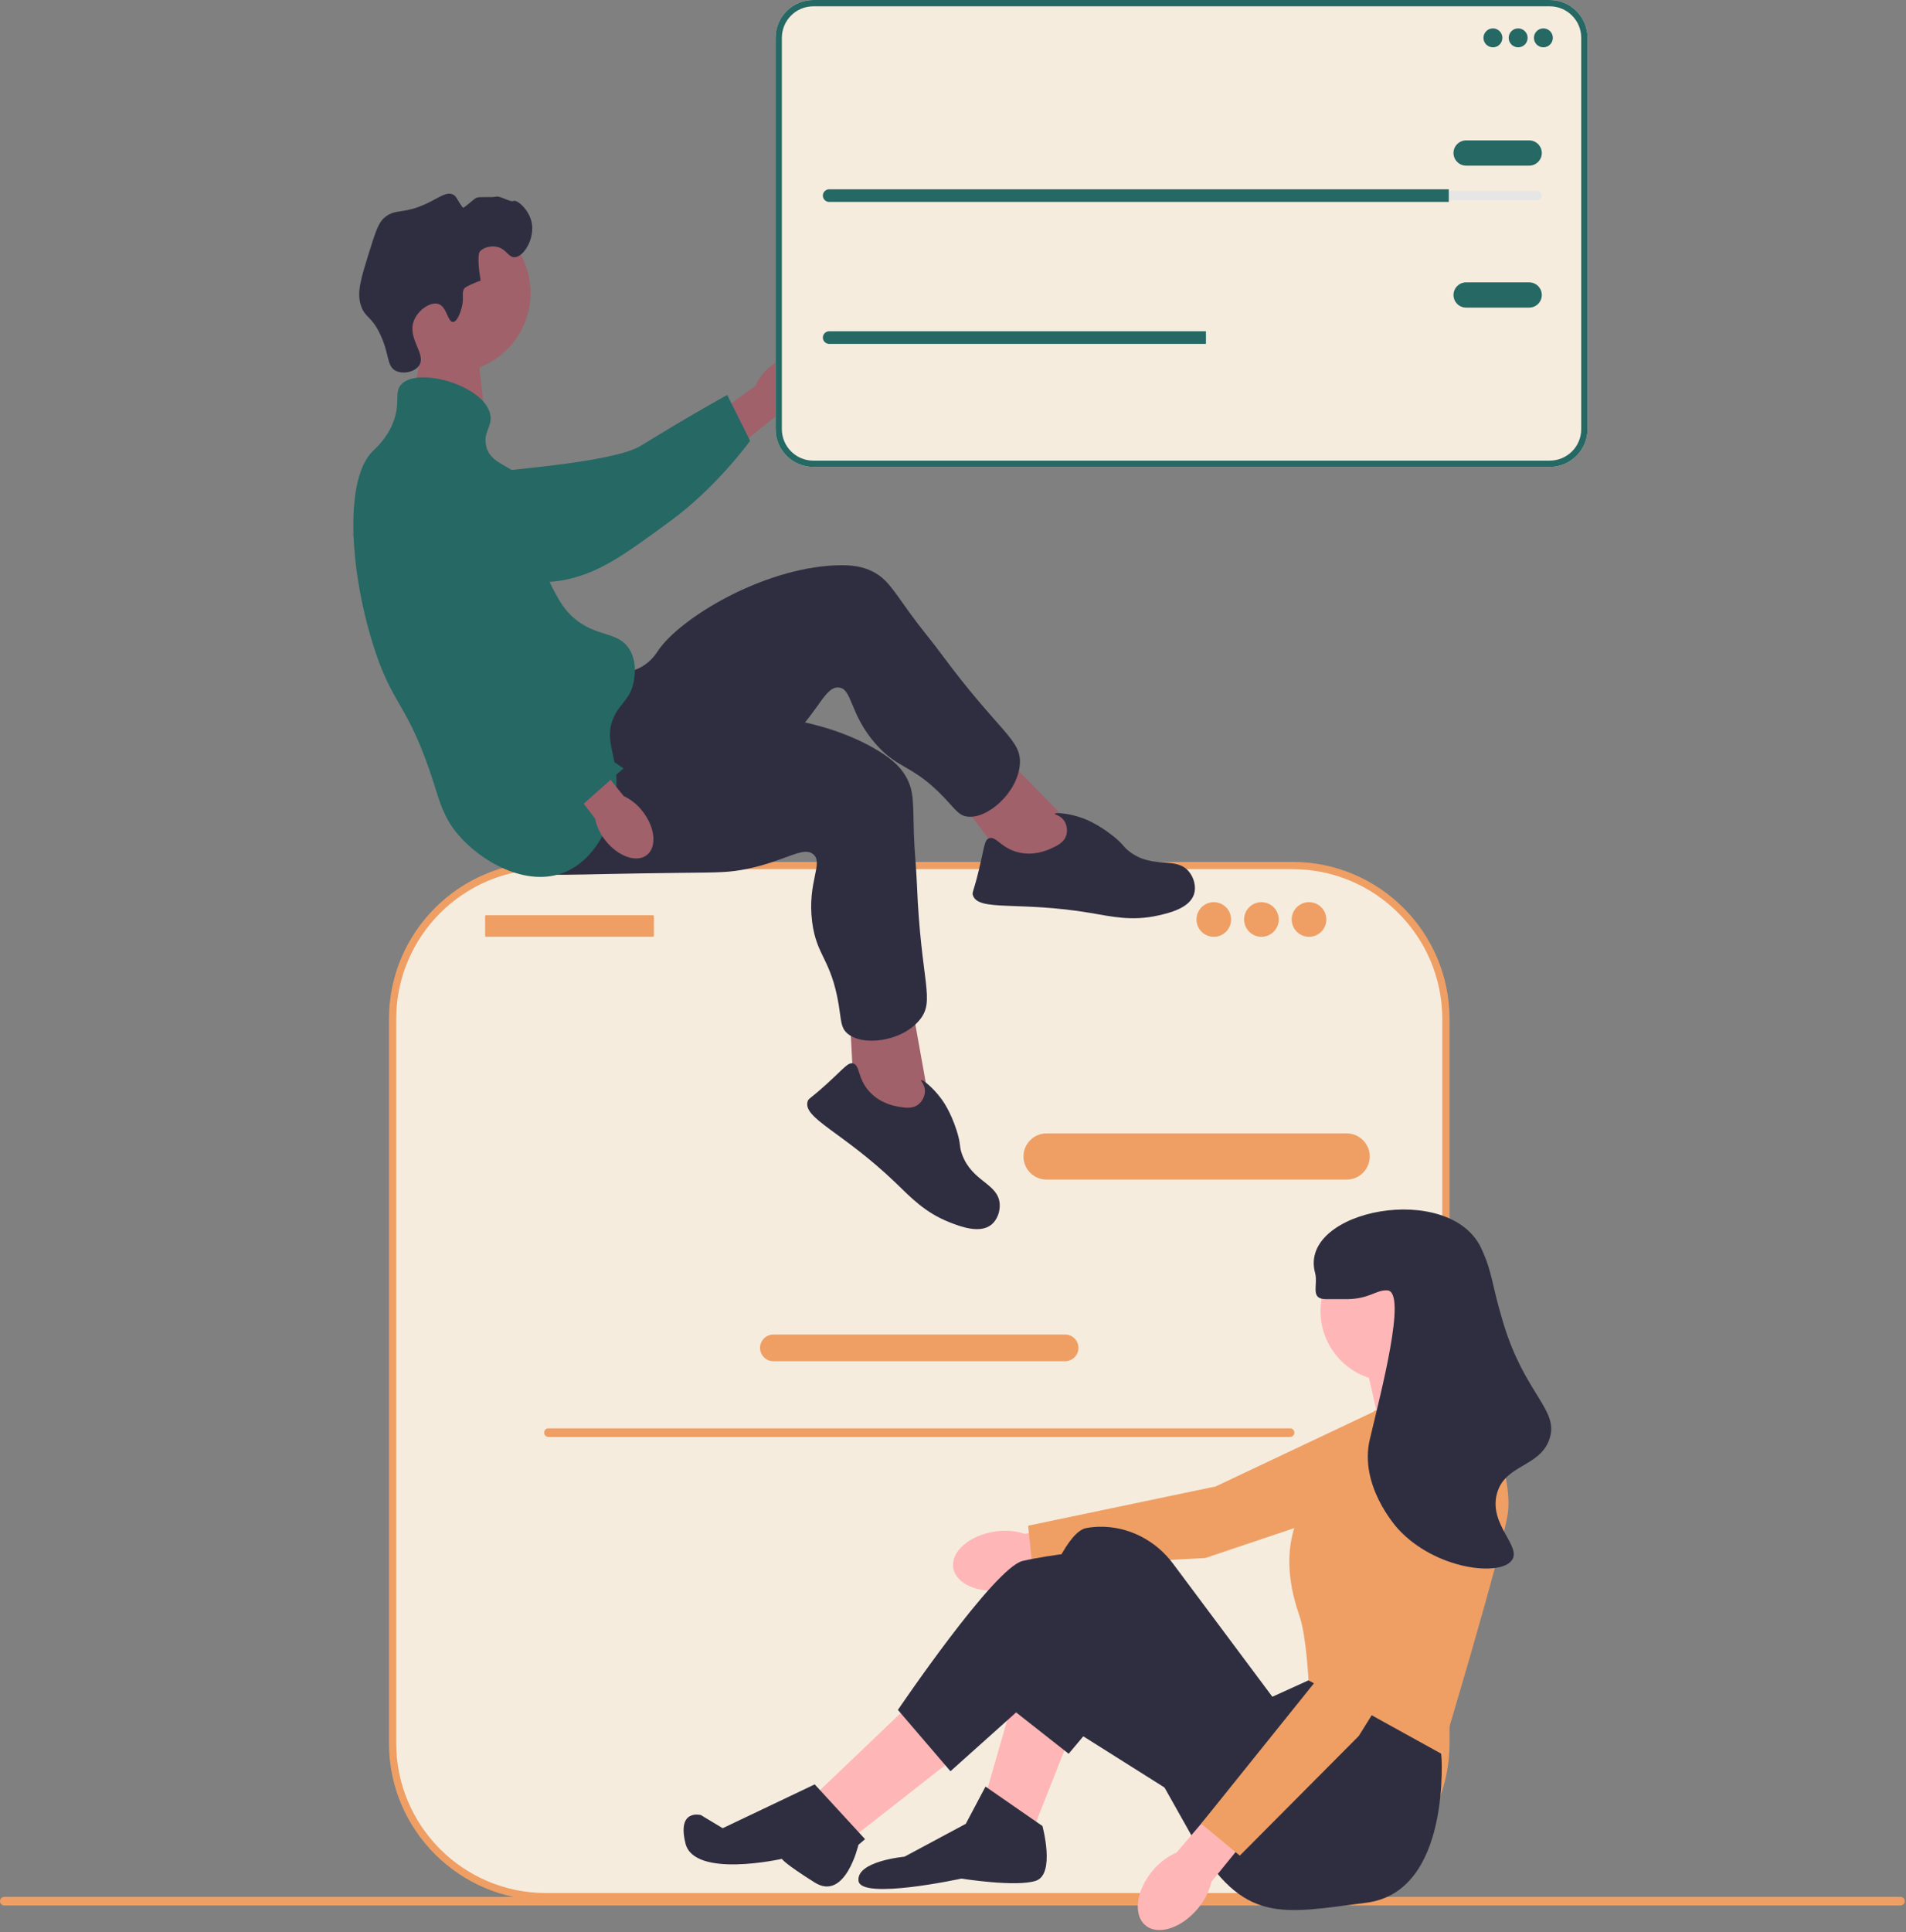 <svg width="525" height="532" viewBox="0 0 525 532" fill="none" xmlns="http://www.w3.org/2000/svg">
<rect x="0" y="0" width="525" height="532" fill="#808080" stroke="none"/>
<g clip-path="url(#clip0_415_455)">
<path d="M117.675 88.744L113.675 109.744L133.618 115.366L131.14 92.946L117.675 88.744Z" fill="#A0616A"/>
<path d="M0 523.444C0 524.104 0.53 524.634 1.19 524.634H523.48C524.14 524.634 524.67 524.104 524.67 523.444C524.67 522.784 524.14 522.254 523.48 522.254H1.19C0.53 522.254 0 522.784 0 523.444Z" fill="#EF9F64"/>
<path d="M356.037 238.309H150.369C127.046 238.309 108.139 257.216 108.139 280.539V479.971C108.139 503.294 127.046 522.201 150.369 522.201H356.037C379.36 522.201 398.267 503.294 398.267 479.971V280.539C398.267 257.216 379.36 238.309 356.037 238.309Z" fill="#F6ECDE"/>
<path d="M356.038 523.201H150.369C126.532 523.201 107.139 503.808 107.139 479.971V280.539C107.139 256.702 126.532 237.309 150.369 237.309H356.038C379.875 237.309 399.268 256.702 399.268 280.539V479.971C399.268 503.808 379.874 523.201 356.038 523.201ZM150.369 239.309C127.634 239.309 109.139 257.804 109.139 280.539V479.971C109.139 502.706 127.634 521.201 150.369 521.201H356.038C378.772 521.201 397.268 502.706 397.268 479.971V280.539C397.268 257.804 378.772 239.309 356.038 239.309L150.369 239.309Z" fill="#EF9F64"/>
<path d="M370.935 324.77H288.267C284.761 324.77 281.908 321.917 281.908 318.411C281.908 314.904 284.761 312.052 288.267 312.052H370.935C374.441 312.052 377.294 314.904 377.294 318.411C377.294 321.917 374.441 324.77 370.935 324.77Z" fill="#EF9F64"/>
<path d="M293.382 374.777H213.025C210.999 374.777 209.351 373.129 209.351 371.103C209.351 369.077 210.999 367.429 213.025 367.429H293.382C295.408 367.429 297.055 369.077 297.055 371.103C297.055 373.129 295.408 374.777 293.382 374.777Z" fill="#EF9F64"/>
<path d="M179.805 251.966H133.927C133.756 251.966 133.617 252.105 133.617 252.277V257.617C133.617 257.789 133.756 257.928 133.927 257.928H179.805C179.976 257.928 180.115 257.789 180.115 257.617V252.277C180.115 252.105 179.976 251.966 179.805 251.966Z" fill="#EF9F64"/>
<path d="M334.336 257.928C336.97 257.928 339.105 255.793 339.105 253.159C339.105 250.525 336.97 248.39 334.336 248.39C331.702 248.39 329.567 250.525 329.567 253.159C329.567 255.793 331.702 257.928 334.336 257.928Z" fill="#EF9F64"/>
<path d="M347.451 257.928C350.085 257.928 352.22 255.793 352.22 253.159C352.22 250.525 350.085 248.39 347.451 248.39C344.817 248.39 342.682 250.525 342.682 253.159C342.682 255.793 344.817 257.928 347.451 257.928Z" fill="#EF9F64"/>
<path d="M360.566 257.928C363.2 257.928 365.335 255.793 365.335 253.159C365.335 250.525 363.2 248.39 360.566 248.39C357.932 248.39 355.797 250.525 355.797 253.159C355.797 255.793 357.932 257.928 360.566 257.928Z" fill="#EF9F64"/>
<path d="M149.868 394.444C149.868 395.104 150.398 395.634 151.058 395.634H355.348C356.008 395.634 356.538 395.104 356.538 394.444C356.538 393.784 356.008 393.254 355.348 393.254H151.058C150.398 393.254 149.868 393.784 149.868 394.444Z" fill="#EF9F64"/>
<path d="M212.173 100.917C216.522 97.324 221.902 96.655 224.188 99.423C226.475 102.191 224.802 107.347 220.451 110.942C218.733 112.401 216.69 113.428 214.493 113.937L195.873 128.93L189.023 120.043L208.107 106.205C209.02 104.143 210.415 102.33 212.173 100.917Z" fill="#A0616A"/>
<path d="M104.553 134.747C104.543 134.084 104.549 128.3 108.831 124.644C113.75 120.445 120.691 122.145 123.126 122.741C128.749 124.118 129.21 126.53 134.492 129.009C144.372 133.646 131.992 131.273 137.871 129.786C139.907 129.271 169.184 127.241 176.471 122.755C190.645 114.032 200.302 108.742 200.302 108.742L206.615 121.368C206.615 121.368 197.486 134.062 184.638 143.465C171.459 153.111 164.869 157.934 154.855 159.798C153.992 159.958 132.783 163.58 115.7 150.817C111.803 147.906 104.664 142.572 104.553 134.747Z" fill="#256864"/>
<path d="M124.137 102.635C136.283 102.635 146.129 92.789 146.129 80.643C146.129 68.496 136.283 58.65 124.137 58.65C111.99 58.65 102.144 68.496 102.144 80.643C102.144 92.789 111.99 102.635 124.137 102.635Z" fill="#A0616A"/>
<path d="M296.375 228.398L273.725 205.213L262.034 217.409L278.908 239.639L295.646 241.553L296.375 228.398Z" fill="#A0616A"/>
<path d="M167.046 184.922C168.371 185.032 172.581 185.875 176.604 183.661C179.351 182.151 180.759 179.904 181.235 179.19C187.136 170.326 209.787 156.505 230.116 155.655C234.719 155.462 237.749 155.995 240.503 157.431C244.409 159.467 245.968 162.383 250.924 169.214C253.635 172.951 256.634 176.471 259.378 180.184C275.44 201.92 281.529 203.626 280.906 210.595C280.216 218.326 271.877 225.662 266.335 224.815C264.066 224.468 263.187 222.89 260.154 219.695C251.263 210.327 247.585 212.058 241.254 204.883C233.864 196.506 234.831 189.56 230.976 189.292C227.4 189.043 225.88 194.968 218.247 202.84C214.753 206.442 212.266 208.094 204.688 213.351C175.177 233.824 174.706 235.263 168.751 236.896C166.145 237.61 147.651 242.68 141.063 234.612C130.754 221.985 155.109 183.93 167.046 184.922Z" fill="#2F2E41"/>
<path d="M289.451 233.637C291.116 232.889 293.064 232.014 293.691 230.003C294.115 228.642 293.871 226.964 292.994 225.805C291.983 224.467 290.486 224.29 290.547 224.054C290.639 223.693 294.178 223.834 298.064 225.208C298.797 225.467 302.119 226.68 306.344 229.979C309.729 232.622 309.274 233.152 311.397 234.676C317.913 239.354 324.025 235.667 327.551 240.054C328.912 241.747 329.492 244.151 328.919 246.094C327.769 249.998 322.176 251.341 319.12 252.034C311.758 253.704 306.186 252.341 300.368 251.361C280.582 248.026 269.464 251.063 267.976 246.479C267.695 245.611 268.152 245.685 269.678 239.319C271.184 233.035 271.134 231.309 272.417 230.806C274.347 230.049 275.643 233.494 280.506 234.673C284.815 235.718 288.371 234.121 289.451 233.637Z" fill="#2F2E41"/>
<path d="M256.108 304.243L250.385 272.34L233.862 275.866L235.342 303.736L248.117 314.719L256.108 304.243Z" fill="#A0616A"/>
<path d="M173.508 195.645C174.542 196.48 177.552 199.542 182.125 199.97C185.245 200.262 187.672 199.194 188.467 198.87C198.327 194.85 224.831 196.133 242.129 206.844C246.047 209.27 248.254 211.413 249.727 214.147C251.816 218.025 251.468 221.313 251.733 229.748C251.878 234.363 252.383 238.96 252.568 243.572C253.653 270.577 257.733 275.409 253.305 280.825C248.392 286.835 237.374 288.222 233.263 284.41C231.58 282.848 231.739 281.049 231.024 276.702C228.927 263.958 224.911 263.325 223.703 253.833C222.291 242.751 226.992 237.547 223.952 235.16C221.133 232.946 216.549 236.996 205.812 239.223C200.899 240.242 197.913 240.212 188.69 240.307C152.775 240.676 151.578 241.602 145.733 239.608C143.176 238.736 125.026 232.547 124.105 222.171C122.665 205.934 164.187 188.122 173.508 195.645Z" fill="#2F2E41"/>
<path d="M247.436 304.689C249.234 305.006 251.337 305.376 252.985 304.064C254.1 303.176 254.84 301.65 254.766 300.198C254.681 298.523 253.541 297.537 253.724 297.375C254.003 297.129 256.853 299.233 259.296 302.551C259.757 303.177 261.824 306.047 263.468 311.149C264.785 315.237 264.111 315.42 265.012 317.873C267.777 325.402 274.904 325.784 275.359 331.394C275.534 333.559 274.664 335.874 273.099 337.16C269.956 339.744 264.574 337.715 261.655 336.573C254.626 333.821 250.781 329.564 246.517 325.486C232.017 311.616 221.113 307.886 222.456 303.257C222.71 302.381 223.047 302.699 227.884 298.288C232.659 293.934 233.587 292.478 234.931 292.782C236.953 293.239 236.091 296.818 239.453 300.524C242.432 303.809 246.271 304.484 247.436 304.689Z" fill="#2F2E41"/>
<path d="M127.135 84.847C127.991 81.784 126.916 80.668 128.012 79.293C128.012 79.293 128.453 78.74 132.396 77.247C131.233 70.497 132.104 69.356 132.104 69.356C133.108 68.04 135.119 67.722 136.488 67.894C139.384 68.258 139.897 70.876 141.75 70.817C144.309 70.736 147.379 65.612 146.426 61.171C145.649 57.549 142.298 54.859 141.457 55.325C140.624 55.788 137.626 53.747 136.488 54.156C135.712 54.436 132.056 54.064 131.227 54.449C130.322 54.869 127.73 57.483 127.482 57.154C125.759 54.864 125.796 54.065 124.797 53.572C123.026 52.697 121.101 54.313 117.782 55.91C110.952 59.195 108.952 57.236 105.798 60.002C104.204 61.4 103.35 64.071 101.706 69.356C99.406 76.746 98.257 80.442 99.367 83.97C100.5 87.569 102.167 86.785 104.629 91.862C107.368 97.513 106.424 100.798 109.013 102.092C111.014 103.093 114.229 102.456 115.443 100.631C117.522 97.506 112.149 93.279 113.982 88.355C115.107 85.332 118.577 83.04 120.705 83.678C123.111 84.4 123.288 88.714 124.797 88.647C126.089 88.59 126.986 85.381 127.135 84.847Z" fill="#2F2E41"/>
<path d="M110.474 105.892C114.975 100.846 133.306 106.069 135.027 114.076C135.734 117.37 133.122 118.76 133.858 122.553C134.934 128.099 141.027 127.721 145.549 133.367C151.97 141.383 145.355 149.219 152.564 162.597C154.105 165.455 155.403 167.865 158.118 170.196C164.347 175.547 170.145 173.712 173.317 178.673C175.689 182.383 174.715 186.955 174.486 188.026C173.55 192.418 171.013 193.488 169.225 197.087C166.25 203.075 169.618 207.471 169.81 214.625C170.049 223.576 165.292 235.983 155.78 240.054C145.092 244.628 132.203 237.053 125.966 229.532C122.244 225.044 121.163 220.904 119.535 215.794C112.258 192.957 108.147 195.022 102.582 176.919C96.221 156.224 94.97 131.978 102.582 124.306C103.591 123.289 106.368 120.939 108.136 116.707C110.515 111.012 108.46 108.151 110.474 105.892Z" fill="#256864"/>
<path d="M176.974 223.359C180.463 227.793 181.004 233.187 178.182 235.407C175.36 237.627 170.245 235.832 166.755 231.397C165.337 229.644 164.359 227.578 163.903 225.369L149.356 206.398L156.873 200.665L171.784 219.168C173.824 220.131 175.603 221.568 176.974 223.359Z" fill="#A0616A"/>
<path d="M123.698 125.123C124.345 124.979 130.008 123.805 134.461 127.251C139.576 131.209 139.328 138.351 139.241 140.856C139.04 146.642 136.773 147.586 135.424 153.262C132.9 163.881 137.707 173.749 140.362 179.201C141.281 181.088 144.234 186.863 150.112 193.082C161.544 205.177 171.744 211.542 171.744 211.542L160.786 221.282C160.786 221.282 143.331 215.962 131.504 205.303C119.372 194.369 100.715 155.684 96.847 146.261C96.514 145.449 101.232 158.643 110.241 139.315C112.295 134.906 116.06 126.829 123.698 125.123Z" fill="#256864"/>
<path d="M273.945 421.686C266.98 422.754 261.885 427.213 262.565 431.646C263.245 436.078 269.442 438.805 276.41 437.736C279.199 437.347 281.854 436.296 284.154 434.671L313.608 429.775L311.642 418.132L282.254 422.29C279.573 421.428 276.723 421.221 273.945 421.686Z" fill="#FFB6B6"/>
<path d="M400.87 385.395L389.449 409.63L332.035 428.957L284.392 431.499L283.199 420.056L334.832 409.26L387.815 384.223L400.87 385.395Z" fill="#EF9F64"/>
<path d="M294.976 477.416L284.722 503.352L271.453 494.304L279.294 467.162L294.976 477.416Z" fill="#FFB6B6"/>
<path d="M252.152 467.765L225.01 493.701L235.867 505.161L263.612 483.447L252.152 467.765Z" fill="#FFB6B6"/>
<path d="M405.957 383.323L405.655 381.212L398.719 367.641L375.799 373.673L380.021 392.371L405.957 383.323Z" fill="#FFB6B6"/>
<path d="M396.306 473.797L397.011 482.856C397.011 482.856 399.925 520.843 376.402 523.859C352.879 526.874 342.625 529.89 328.753 506.367L307.039 467.765L294.356 482.856L277.484 469.574C277.484 469.574 289.548 422.528 299.198 420.719C300.404 420.493 301.611 420.379 302.798 420.355C310.788 420.188 318.319 424.096 323.099 430.5L350.466 467.162L360.418 462.638L396.306 473.797Z" fill="#2F2E41"/>
<path d="M266.024 502.145L271.453 491.892L287.135 502.748C287.135 502.748 290.754 516.018 285.325 517.827C279.897 519.637 264.818 517.224 264.818 517.224C264.818 517.224 237.073 523.256 236.47 517.827C235.867 512.399 249.136 511.193 249.136 511.193L266.024 502.145Z" fill="#2F2E41"/>
<path d="M325.134 494.907L283.215 468.494L261.802 487.669L247.327 470.781C247.327 470.781 273.866 431.576 281.707 429.766C289.548 427.957 302.214 426.75 302.214 426.75L340.816 462.337L325.134 494.907Z" fill="#2F2E41"/>
<path d="M224.406 491.288L238.279 506.367L236.45 507.932C236.45 507.932 232.851 523.607 224.406 518.304C215.962 513.002 215.359 511.795 215.359 511.795C215.359 511.795 191.233 517.224 188.82 507.573C186.408 497.923 193.042 499.732 193.042 499.732L199.067 503.351L224.406 491.288Z" fill="#2F2E41"/>
<path d="M383.037 380.307C393.697 380.307 402.338 371.666 402.338 361.006C402.338 350.346 393.697 341.705 383.037 341.705C372.377 341.705 363.736 350.346 363.736 361.006C363.736 371.666 372.377 380.307 383.037 380.307Z" fill="#FFB6B6"/>
<path d="M378.513 388.45L406.259 380.006C406.259 380.006 417.115 405.338 415.306 416.798C413.496 428.258 397.011 482.856 397.011 482.856L360.419 462.638C360.419 462.638 359.815 450.575 358.006 445.147C356.197 439.718 350.467 423.132 363.133 409.259C375.799 395.386 378.513 388.45 378.513 388.45Z" fill="#EF9F64"/>
<path d="M317.448 515.102C312.933 520.511 312.064 527.226 315.507 530.099C318.95 532.972 325.4 530.916 329.917 525.503C331.75 523.366 333.046 520.821 333.694 518.081L352.536 494.919L343.358 487.491L324.077 510.056C321.496 511.184 319.223 512.915 317.448 515.102Z" fill="#FFB6B6"/>
<path d="M399.795 400.619L406.353 426.595L374.256 477.974L341.49 510.905L330.87 502.094L363.915 460.977L388.963 408L399.795 400.619Z" fill="#EF9F64"/>
<path d="M365.243 357.689C370.193 357.677 370.475 357.71 371.275 357.689C377.415 357.527 379.02 355.112 382.132 355.276C387.686 355.57 380.355 383.417 377.307 396.291C374.317 408.917 384.422 420.231 385.148 421.02C395.404 432.175 413.42 434.215 416.512 429.465C419.014 425.62 410.146 419.774 412.29 411.37C414.385 403.155 424.061 404.03 426.765 396.291C429.598 388.186 420.079 384.099 414.099 364.324C410.665 352.967 411.272 350.851 408.068 343.816C399.502 325.014 357.514 333.02 362.228 350.451C363.14 353.823 360.713 357.7 365.243 357.689Z" fill="#2F2E41"/>
<path d="M426.877 128.561H224.026C218.289 128.561 213.623 123.894 213.623 118.157V10.403C213.623 4.667 218.289 0 224.026 0H426.877C432.613 0 437.28 4.667 437.28 10.403V118.157C437.28 123.894 432.613 128.561 426.877 128.561Z" fill="#F6ECDE"/>
<path d="M426.877 128.561H224.026C218.289 128.561 213.623 123.894 213.623 118.157V10.403C213.623 4.667 218.289 0 224.026 0H426.877C432.613 0 437.28 4.667 437.28 10.403V118.157C437.28 123.894 432.613 128.561 426.877 128.561ZM224.026 1.737C219.248 1.737 215.36 5.625 215.36 10.403V118.157C215.36 122.936 219.248 126.824 224.026 126.824H426.877C431.655 126.824 435.543 122.936 435.543 118.157V10.403C435.543 5.625 431.655 1.737 426.877 1.737H224.026Z" fill="#256864"/>
<path d="M411.221 13.03C412.66 13.03 413.827 11.863 413.827 10.424C413.827 8.985 412.66 7.818 411.221 7.818C409.781 7.818 408.615 8.985 408.615 10.424C408.615 11.863 409.781 13.03 411.221 13.03Z" fill="#256864"/>
<path d="M418.17 13.03C419.609 13.03 420.776 11.863 420.776 10.424C420.776 8.985 419.609 7.818 418.17 7.818C416.731 7.818 415.564 8.985 415.564 10.424C415.564 11.863 416.731 13.03 418.17 13.03Z" fill="#256864"/>
<path d="M425.119 13.03C426.558 13.03 427.725 11.863 427.725 10.424C427.725 8.985 426.558 7.818 425.119 7.818C423.68 7.818 422.513 8.985 422.513 10.424C422.513 11.863 423.68 13.03 425.119 13.03Z" fill="#256864"/>
<path d="M228.39 52.554C227.671 52.554 227.087 53.138 227.087 53.857C227.087 54.207 227.222 54.531 227.468 54.77C227.715 55.024 228.04 55.16 228.39 55.16H423.382C424.1 55.16 424.685 54.575 424.685 53.857C424.685 53.506 424.549 53.182 424.304 52.943C424.056 52.689 423.732 52.554 423.382 52.554H228.39Z" fill="#E6E6E6"/>
<path d="M399.059 52.119V55.594H228.39C227.912 55.594 227.478 55.403 227.165 55.081C226.843 54.769 226.652 54.334 226.652 53.856C226.652 52.901 227.434 52.119 228.39 52.119H399.059Z" fill="#256864"/>
<path d="M421.21 45.605H403.837C401.921 45.605 400.362 44.046 400.362 42.13C400.362 40.214 401.921 38.655 403.837 38.655H421.21C423.126 38.655 424.685 40.214 424.685 42.13C424.685 44.046 423.126 45.605 421.21 45.605Z" fill="#256864"/>
<path d="M307.416 27.363H229.693C227.777 27.363 226.218 25.805 226.218 23.888C226.218 21.972 227.777 20.414 229.693 20.414H307.416C309.332 20.414 310.891 21.972 310.891 23.888C310.891 25.805 309.332 27.363 307.416 27.363Z" fill="#F6ECDE"/>
<path d="M228.39 91.643C227.671 91.643 227.087 92.228 227.087 92.946C227.087 93.296 227.222 93.62 227.468 93.86C227.715 94.113 228.04 94.249 228.39 94.249H423.382C424.1 94.249 424.685 93.665 424.685 92.946C424.685 92.596 424.549 92.272 424.304 92.032C424.056 91.779 423.732 91.643 423.382 91.643H228.39Z" fill="#F6ECDE"/>
<path d="M332.173 91.209V94.683H228.39C227.912 94.683 227.478 94.492 227.165 94.171C226.843 93.858 226.652 93.424 226.652 92.946C226.652 91.99 227.434 91.209 228.39 91.209H332.173Z" fill="#256864"/>
<path d="M421.21 84.694H403.837C401.921 84.694 400.362 83.135 400.362 81.219C400.362 79.303 401.921 77.745 403.837 77.745H421.21C423.126 77.745 424.685 79.303 424.685 81.219C424.685 83.135 423.126 84.694 421.21 84.694Z" fill="#256864"/>
</g>
<defs>
<clipPath id="clip0_415_455">
<rect width="524.67" height="531.397" fill="white"/>
</clipPath>
</defs>
</svg>
